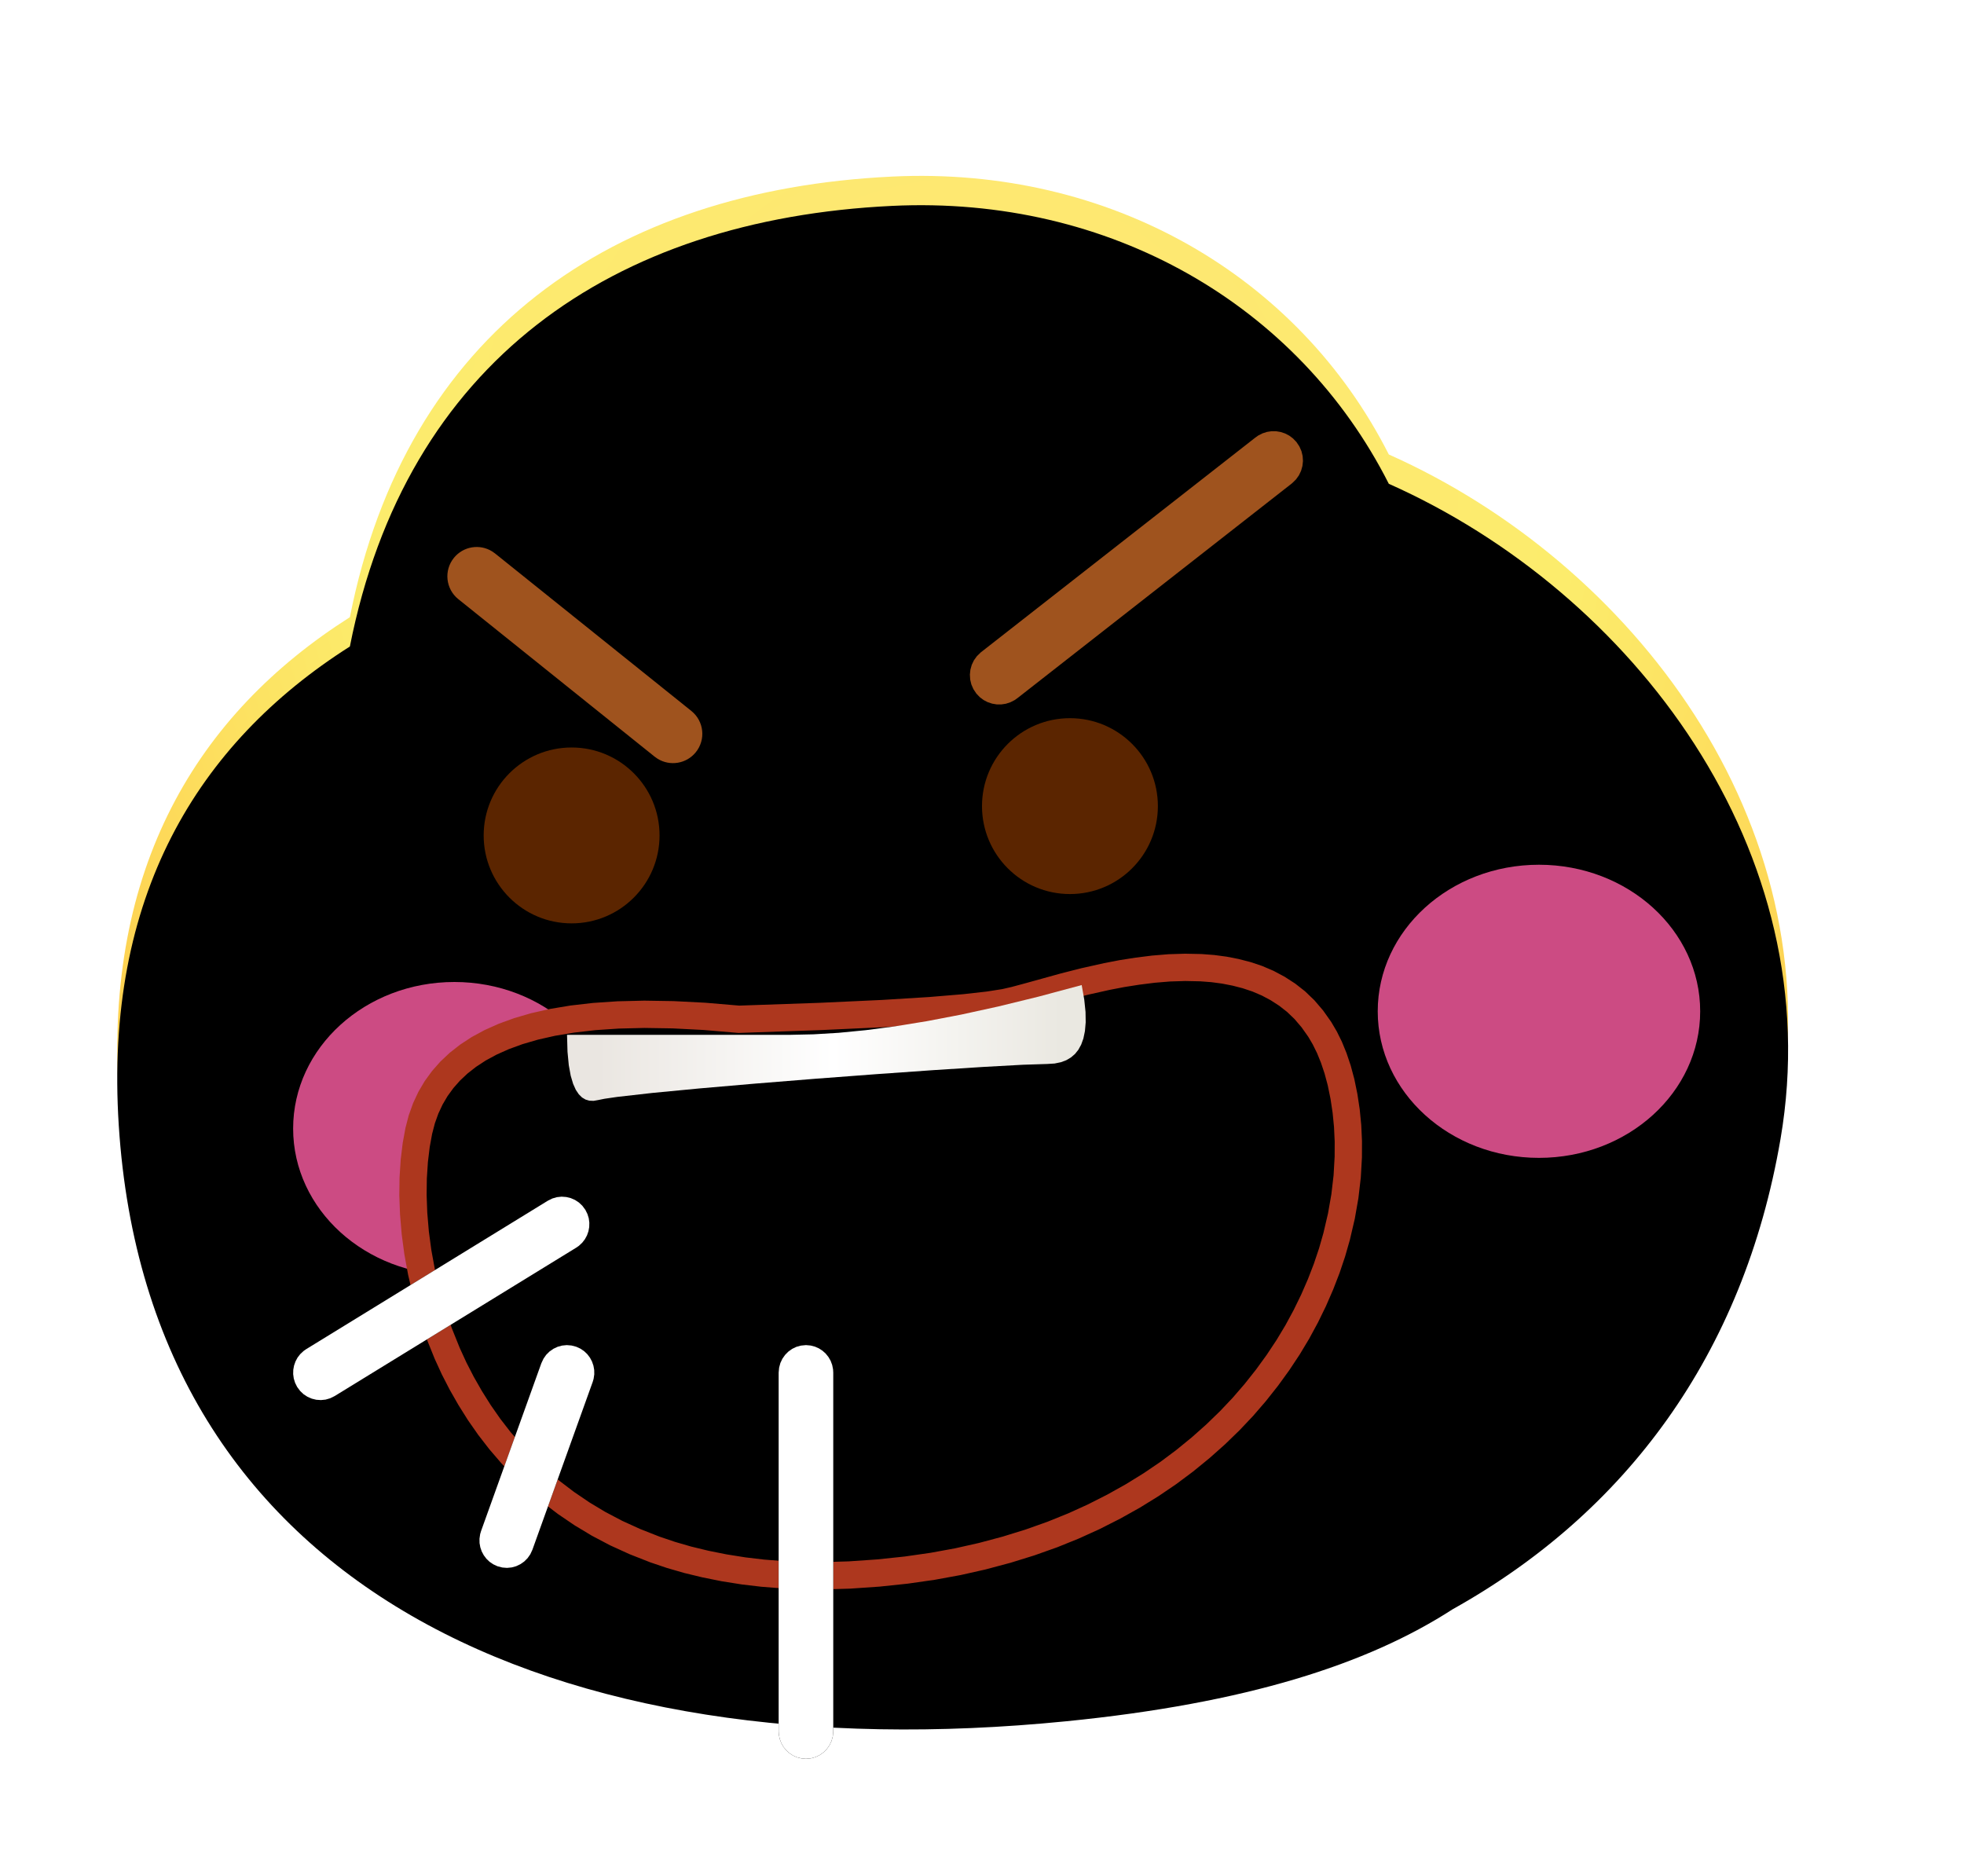 <?xml version="1.0" standalone="no"?><!DOCTYPE svg PUBLIC "-//W3C//DTD SVG 1.1//EN" "http://www.w3.org/Graphics/SVG/1.1/DTD/svg11.dtd"><svg height="1024" node-id="1" sillyvg="true" template-height="1024" template-width="1072" version="1.1" viewBox="0 0 1072 1024" width="1072" xmlns="http://www.w3.org/2000/svg" xmlns:xlink="http://www.w3.org/1999/xlink"><defs node-id="103"><radialGradient cx="0.5" cy="0.197" fx="0.5" fy="0.197" gradientTransform="matrix(0 1 -0.912 0 0.679 -0.303)" gradientUnits="objectBoundingBox" id="radialGradient-1" node-id="5" r="0.939" rev="3" spreadMethod="pad"><stop offset="0" stop-color="#ffe476"></stop><stop offset="0.414" stop-color="#fcec6c"></stop><stop offset="1" stop-color="#ffb02f"></stop></radialGradient><linearGradient gradientUnits="objectBoundingBox" id="linearGradient-9" node-id="29" spreadMethod="pad" x1="0.5" x2="0.5" y1="0.119" y2="1"><stop offset="0" stop-color="#ff8b9f"></stop><stop offset="1" stop-color="#ff5166"></stop></linearGradient><linearGradient gradientUnits="objectBoundingBox" id="linearGradient-12" node-id="38" spreadMethod="pad" x1="0.06" x2="0.952" y1="0.42" y2="0.42"><stop offset="0" stop-color="#eae6e1"></stop><stop offset="0.509" stop-color="#ffffff"></stop><stop offset="1" stop-color="#eae8e1"></stop></linearGradient><filter height="1.173" id="filter-3" node-id="10" width="1.158" x="-0.079" y="-0.087"><feGaussianBlur color-interpolation-filters="linearRGB" in="SourceAlpha" result="shadowBlurInner1" stdDeviation="64 64"></feGaussianBlur><feOffset color-interpolation-filters="linearRGB" dx="0" dy="16" in="shadowBlurInner1" result="shadowOffsetInner1"></feOffset><feComposite color-interpolation-filters="linearRGB" in="shadowOffsetInner1" in2="SourceAlpha" k1="0" k2="-1" k3="1" k4="0" operator="arithmetic" result="shadowInnerInner1"></feComposite><feColorMatrix color-interpolation-filters="linearRGB" in="shadowInnerInner1" result="result4" type="matrix" values="0 0 0 0 0.969 0 0 0 0 0.686 0 0 0 0 0.271 0 0 0 0.501 0"></feColorMatrix></filter><filter height="2.8" id="filter-4" node-id="15" width="2.636" x="-0.818" y="-0.9"><feGaussianBlur color-interpolation-filters="linearRGB" in="SourceGraphic" result="result1" stdDeviation="48 48"></feGaussianBlur></filter><filter height="2.8" id="filter-5" node-id="17" width="2.636" x="-0.818" y="-0.9"><feGaussianBlur color-interpolation-filters="linearRGB" in="SourceGraphic" result="result1" stdDeviation="48 48"></feGaussianBlur></filter><filter height="1.289" id="filter-7" node-id="20" width="1.188" x="-0.094" y="-0.145"><feOffset color-interpolation-filters="linearRGB" dx="0" dy="0" in="SourceAlpha" result="shadowOffsetOuter1"></feOffset><feGaussianBlur color-interpolation-filters="linearRGB" in="shadowOffsetOuter1" result="shadowBlurOuter1" stdDeviation="16 16"></feGaussianBlur><feColorMatrix color-interpolation-filters="linearRGB" in="shadowBlurOuter1" result="result3" type="matrix" values="0 0 0 0 1 0 0 0 0 0.949 0 0 0 0 0.567 0 0 0 1 0"></feColorMatrix></filter><filter height="1.241" id="filter-8" node-id="24" width="1.157" x="-0.078" y="-0.12"><feGaussianBlur color-interpolation-filters="linearRGB" in="SourceAlpha" result="shadowBlurInner1" stdDeviation="8 8"></feGaussianBlur><feOffset color-interpolation-filters="linearRGB" dx="0" dy="0" in="shadowBlurInner1" result="shadowOffsetInner1"></feOffset><feComposite color-interpolation-filters="linearRGB" in="shadowOffsetInner1" in2="SourceAlpha" k1="0" k2="-1" k3="1" k4="0" operator="arithmetic" result="shadowInnerInner1"></feComposite><feColorMatrix color-interpolation-filters="linearRGB" in="shadowInnerInner1" result="result4" type="matrix" values="0 0 0 0 0.661 0 0 0 0 0.087 0 0 0 0 0.01 0 0 0 1 0"></feColorMatrix></filter><filter height="1.093" id="filter-11" node-id="33" width="1.061" x="-0.03" y="-0.047"><feGaussianBlur color-interpolation-filters="linearRGB" in="SourceAlpha" result="shadowBlurInner1" stdDeviation="8 8"></feGaussianBlur><feOffset color-interpolation-filters="linearRGB" dx="0" dy="0" in="shadowBlurInner1" result="shadowOffsetInner1"></feOffset><feComposite color-interpolation-filters="linearRGB" in="shadowOffsetInner1" in2="SourceAlpha" k1="0" k2="-1" k3="1" k4="0" operator="arithmetic" result="shadowInnerInner1"></feComposite><feColorMatrix color-interpolation-filters="linearRGB" in="shadowInnerInner1" result="result4" type="matrix" values="0 0 0 0 0.661 0 0 0 0 0.087 0 0 0 0 0.01 0 0 0 1 0"></feColorMatrix></filter><filter height="1.865" id="filter-14" node-id="43" width="1.594" x="-0.297" y="-0.432"><feOffset color-interpolation-filters="linearRGB" dx="0" dy="0" in="SourceAlpha" result="shadowOffsetOuter1"></feOffset><feGaussianBlur color-interpolation-filters="linearRGB" in="shadowOffsetOuter1" result="shadowBlurOuter1" stdDeviation="16 16"></feGaussianBlur><feColorMatrix color-interpolation-filters="linearRGB" in="shadowBlurOuter1" result="result3" type="matrix" values="0 0 0 0 0.889 0 0 0 0 0.592 0 0 0 0 0.179 0 0 0 1 0"></feColorMatrix></filter><filter height="1.789" id="filter-16" node-id="48" width="2.531" x="-0.765" y="-0.395"><feOffset color-interpolation-filters="linearRGB" dx="0" dy="0" in="SourceAlpha" result="shadowOffsetOuter1"></feOffset><feGaussianBlur color-interpolation-filters="linearRGB" in="shadowOffsetOuter1" result="shadowBlurOuter1" stdDeviation="16 16"></feGaussianBlur><feColorMatrix color-interpolation-filters="linearRGB" in="shadowBlurOuter1" result="result3" type="matrix" values="0 0 0 0 0.889 0 0 0 0 0.592 0 0 0 0 0.179 0 0 0 1 0"></feColorMatrix></filter><filter height="1.425" id="filter-18" node-id="53" width="4.221" x="-1.611" y="-0.213"><feOffset color-interpolation-filters="linearRGB" dx="0" dy="0" in="SourceAlpha" result="shadowOffsetOuter1"></feOffset><feGaussianBlur color-interpolation-filters="linearRGB" in="shadowOffsetOuter1" result="shadowBlurOuter1" stdDeviation="16 16"></feGaussianBlur><feColorMatrix color-interpolation-filters="linearRGB" in="shadowBlurOuter1" result="result3" type="matrix" values="0 0 0 0 0.889 0 0 0 0 0.592 0 0 0 0 0.179 0 0 0 1 0"></feColorMatrix></filter><filter height="2.667" id="filter-20" node-id="58" width="2.667" x="-0.833" y="-0.667"><feOffset color-interpolation-filters="linearRGB" dx="0" dy="16" in="SourceAlpha" result="shadowOffsetOuter1"></feOffset><feGaussianBlur color-interpolation-filters="linearRGB" in="shadowOffsetOuter1" result="shadowBlurOuter1" stdDeviation="24 24"></feGaussianBlur><feColorMatrix color-interpolation-filters="linearRGB" in="shadowBlurOuter1" result="result3" type="matrix" values="0 0 0 0 0.889 0 0 0 0 0.592 0 0 0 0 0.179 0 0 0 1 0"></feColorMatrix></filter><filter height="2.667" id="filter-22" node-id="63" width="2.667" x="-0.833" y="-0.667"><feOffset color-interpolation-filters="linearRGB" dx="0" dy="16" in="SourceAlpha" result="shadowOffsetOuter1"></feOffset><feGaussianBlur color-interpolation-filters="linearRGB" in="shadowOffsetOuter1" result="shadowBlurOuter1" stdDeviation="24 24"></feGaussianBlur><feColorMatrix color-interpolation-filters="linearRGB" in="shadowBlurOuter1" result="result3" type="matrix" values="0 0 0 0 0.889 0 0 0 0 0.592 0 0 0 0 0.179 0 0 0 1 0"></feColorMatrix></filter></defs><g node-id="333"><path d="M 0.00 0.00 L 1024.00 0.00 L 1024.00 1024.00 L 0.00 1024.00 Z" fill="none" group-id="1" id="矩形备份-4" node-id="69" stroke="none" target-height="1024" target-width="1024" target-x="0" target-y="0"></path><g node-id="334"><g node-id="341"><path d="M 486.86 96.38 C 606.07 90.63 708.76 150.68 758.05 248.07 C 890.94 307.20 998.79 448.58 971.84 605.75 C 951.63 723.61 887.20 809.73 792.89 862.38 C 746.43 892.44 680.20 913.75 581.85 923.53 C 302.34 951.30 80.98 850.50 64.82 598.22 C 56.85 473.83 107.42 389.95 190.97 336.88 C 221.60 181.87 333.84 103.75 486.86 96.38 Z" fill="url(#radialGradient-1)" fill-rule="evenodd" group-id="1,2,9" node-id="220" stroke="none" target-height="860.67" target-width="941.941" target-x="56.854" target-y="90.633"></path></g><path d="M 486.86 96.38 C 606.07 90.63 708.76 150.68 758.05 248.07 C 890.94 307.20 998.79 448.58 971.84 605.75 C 951.63 723.61 887.20 809.73 792.89 862.38 C 746.43 892.44 680.20 913.75 581.85 923.53 C 302.34 951.30 80.98 850.50 64.82 598.22 C 56.85 473.83 107.42 389.95 190.97 336.88 C 221.60 181.87 333.84 103.75 486.86 96.38 Z" fill="#000000" fill-rule="evenodd" filter="url(#filter-3)" group-id="1,2,10" node-id="225" stroke="none" target-height="860.67" target-width="941.941" target-x="56.854" target-y="90.633"></path></g><g node-id="335"><path d="M 928.00 552.00 C 928.00 596.18 888.60 632.00 840.00 632.00 C 791.40 632.00 752.00 596.18 752.00 552.00 C 752.00 507.82 791.40 472.00 840.00 472.00 C 888.60 472.00 928.00 507.82 928.00 552.00 Z" fill="#ff5ea4" fill-opacity="0.8" fill-rule="evenodd" filter="url(#filter-4)" group-id="1,3" id="椭圆形" node-id="73" stroke="none" target-height="160" target-width="176" target-x="752" target-y="472"></path></g><g node-id="336"><path d="M 336.00 616.00 C 336.00 660.18 296.60 696.00 248.00 696.00 C 199.40 696.00 160.00 660.18 160.00 616.00 C 160.00 571.82 199.40 536.00 248.00 536.00 C 296.60 536.00 336.00 571.82 336.00 616.00 Z" fill="#ff5ea4" fill-opacity="0.8" fill-rule="evenodd" filter="url(#filter-5)" group-id="1,4" id="椭圆形备份-6" node-id="74" stroke="none" target-height="160" target-width="176" target-x="160" target-y="536"></path></g><g node-id="337"><g node-id="343"><g node-id="352"><path d="M 403.30 556.35 L 384.57 554.76 L 367.41 553.88 L 351.70 553.63 L 337.36 553.98 L 324.29 554.86 L 312.39 556.23 L 301.59 558.03 L 291.81 560.24 L 282.95 562.82 L 274.96 565.73 L 267.76 568.95 L 261.28 572.46 L 255.48 576.26 L 250.30 580.32 L 245.69 584.66 L 241.62 589.28 L 238.05 594.19 L 234.97 599.42 L 232.37 604.99 L 230.24 610.93 L 228.59 617.27 L 227.17 625.03 L 226.14 633.58 L 225.53 643.00 L 225.41 652.41 L 225.78 662.38 L 226.67 672.95 L 228.07 683.45 L 230.05 694.27 L 232.65 705.43 L 235.79 716.44 L 239.60 727.53 L 244.10 738.71 L 247.86 746.92 L 252.04 755.05 L 256.64 763.10 L 261.67 771.10 L 267.05 778.81 L 272.88 786.34 L 279.19 793.69 L 286.00 800.88 L 293.12 807.65 L 300.76 814.15 L 308.95 820.38 L 317.72 826.34 L 326.71 831.74 L 336.30 836.79 L 346.55 841.46 L 357.47 845.76 L 366.20 848.71 L 375.38 851.37 L 385.04 853.71 L 395.21 855.75 L 405.90 857.45 L 416.33 858.68 L 427.29 859.54 L 438.81 860.01 L 450.92 860.06 L 463.65 859.68 L 479.49 858.59 L 494.62 857.00 L 509.08 854.93 L 522.89 852.40 L 536.09 849.43 L 549.49 845.85 L 562.26 841.89 L 574.42 837.57 L 585.99 832.89 L 597.01 827.88 L 608.04 822.29 L 618.49 816.44 L 628.39 810.32 L 637.76 803.96 L 646.62 797.34 L 655.34 790.22 L 663.52 782.95 L 671.21 775.50 L 678.40 767.90 L 685.12 760.12 L 691.59 751.95 L 697.56 743.71 L 703.07 735.40 L 708.11 727.01 L 712.70 718.54 L 716.98 709.77 L 720.79 701.02 L 724.16 692.30 L 727.08 683.60 L 729.57 674.90 L 732.17 663.78 L 734.08 652.86 L 735.33 642.12 L 735.93 631.53 L 735.96 622.95 L 735.57 614.60 L 734.77 606.45 L 733.57 598.50 L 731.98 590.73 L 730.11 583.76 L 727.99 577.44 L 725.65 571.70 L 723.09 566.52 L 720.34 561.84 L 716.30 556.13 L 712.00 551.10 L 707.43 546.71 L 702.59 542.92 L 697.38 539.55 L 691.96 536.66 L 686.31 534.24 L 680.42 532.27 L 674.41 530.72 L 668.26 529.52 L 661.96 528.68 L 655.51 528.19 L 646.89 528.01 L 638.23 528.28 L 629.52 529.00 L 620.84 530.09 L 612.38 531.42 L 604.14 533.01 L 592.01 535.72 L 581.03 538.51 L 561.89 543.81 L 553.91 545.96 L 548.37 547.22 L 539.57 548.60 L 526.41 550.08 L 507.65 551.64 L 481.93 553.23 L 447.71 554.81 L 403.30 556.35 Z" fill="#000000" fill-rule="evenodd" filter="url(#filter-7)" group-id="1,5,11,20" node-id="241" stroke="none" target-height="332.05" target-width="510.552" target-x="225.405" target-y="528.014"></path></g><g node-id="353"><path d="M 403.30 556.35 L 384.57 554.76 L 367.41 553.88 L 351.70 553.63 L 337.36 553.98 L 324.29 554.86 L 312.39 556.23 L 301.59 558.03 L 291.81 560.24 L 282.95 562.82 L 274.96 565.73 L 267.76 568.95 L 261.28 572.46 L 255.48 576.26 L 250.30 580.32 L 245.69 584.66 L 241.62 589.28 L 238.05 594.19 L 234.97 599.42 L 232.37 604.99 L 230.24 610.93 L 228.59 617.27 L 227.17 625.03 L 226.14 633.58 L 225.53 643.00 L 225.41 652.41 L 225.78 662.38 L 226.67 672.95 L 228.07 683.45 L 230.05 694.27 L 232.65 705.43 L 235.79 716.44 L 239.60 727.53 L 244.10 738.71 L 247.86 746.92 L 252.04 755.05 L 256.64 763.10 L 261.67 771.10 L 267.05 778.81 L 272.88 786.34 L 279.19 793.69 L 286.00 800.88 L 293.12 807.65 L 300.76 814.15 L 308.95 820.38 L 317.72 826.34 L 326.71 831.74 L 336.30 836.79 L 346.55 841.46 L 357.47 845.76 L 366.20 848.71 L 375.38 851.37 L 385.04 853.71 L 395.21 855.75 L 405.90 857.45 L 416.33 858.68 L 427.29 859.54 L 438.81 860.01 L 450.92 860.06 L 463.65 859.68 L 479.49 858.59 L 494.62 857.00 L 509.08 854.93 L 522.89 852.40 L 536.09 849.43 L 549.49 845.85 L 562.26 841.89 L 574.42 837.57 L 585.99 832.89 L 597.01 827.88 L 608.04 822.29 L 618.49 816.44 L 628.39 810.32 L 637.76 803.96 L 646.62 797.34 L 655.34 790.22 L 663.52 782.95 L 671.21 775.50 L 678.40 767.90 L 685.12 760.12 L 691.59 751.95 L 697.56 743.71 L 703.07 735.40 L 708.11 727.01 L 712.70 718.54 L 716.98 709.77 L 720.79 701.02 L 724.16 692.30 L 727.08 683.60 L 729.57 674.90 L 732.17 663.78 L 734.08 652.86 L 735.33 642.12 L 735.93 631.53 L 735.96 622.95 L 735.57 614.60 L 734.77 606.45 L 733.57 598.50 L 731.98 590.73 L 730.11 583.76 L 727.99 577.44 L 725.65 571.70 L 723.09 566.52 L 720.34 561.84 L 716.30 556.13 L 712.00 551.10 L 707.43 546.71 L 702.59 542.92 L 697.38 539.55 L 691.96 536.66 L 686.31 534.24 L 680.42 532.27 L 674.41 530.72 L 668.26 529.52 L 661.96 528.68 L 655.51 528.19 L 646.89 528.01 L 638.23 528.28 L 629.52 529.00 L 620.84 530.09 L 612.38 531.42 L 604.14 533.01 L 592.01 535.72 L 581.03 538.51 L 561.89 543.81 L 553.91 545.96 L 548.37 547.22 L 539.57 548.60 L 526.41 550.08 L 507.65 551.64 L 481.93 553.23 L 447.71 554.81 L 403.30 556.35 Z" fill="#ed1f2a" fill-rule="evenodd" group-id="1,5,11,21" node-id="246" stroke="none" target-height="332.05" target-width="510.552" target-x="225.405" target-y="528.014"></path></g><path d="M 403.30 556.35 L 384.57 554.76 L 367.41 553.88 L 351.70 553.63 L 337.36 553.98 L 324.29 554.86 L 312.39 556.23 L 301.59 558.03 L 291.81 560.24 L 282.95 562.82 L 274.96 565.73 L 267.76 568.95 L 261.28 572.46 L 255.48 576.26 L 250.30 580.32 L 245.69 584.66 L 241.62 589.28 L 238.05 594.19 L 234.97 599.42 L 232.37 604.99 L 230.24 610.93 L 228.59 617.27 L 227.17 625.03 L 226.14 633.58 L 225.53 643.00 L 225.41 652.41 L 225.78 662.38 L 226.67 672.95 L 228.07 683.45 L 230.05 694.27 L 232.65 705.43 L 235.79 716.44 L 239.60 727.53 L 244.10 738.71 L 247.86 746.92 L 252.04 755.05 L 256.64 763.10 L 261.67 771.10 L 267.05 778.81 L 272.88 786.34 L 279.19 793.69 L 286.00 800.88 L 293.12 807.65 L 300.76 814.15 L 308.95 820.38 L 317.72 826.34 L 326.71 831.74 L 336.30 836.79 L 346.55 841.46 L 357.47 845.76 L 366.20 848.71 L 375.38 851.37 L 385.04 853.71 L 395.21 855.75 L 405.90 857.45 L 416.33 858.68 L 427.29 859.54 L 438.81 860.01 L 450.92 860.06 L 463.65 859.68 L 479.49 858.59 L 494.62 857.00 L 509.08 854.93 L 522.89 852.40 L 536.09 849.43 L 549.49 845.85 L 562.26 841.89 L 574.42 837.57 L 585.99 832.89 L 597.01 827.88 L 608.04 822.29 L 618.49 816.44 L 628.39 810.32 L 637.76 803.96 L 646.62 797.34 L 655.34 790.22 L 663.52 782.95 L 671.21 775.50 L 678.40 767.90 L 685.12 760.12 L 691.59 751.95 L 697.56 743.71 L 703.07 735.40 L 708.11 727.01 L 712.70 718.54 L 716.98 709.77 L 720.79 701.02 L 724.16 692.30 L 727.08 683.60 L 729.57 674.90 L 732.17 663.78 L 734.08 652.86 L 735.33 642.12 L 735.93 631.53 L 735.96 622.95 L 735.57 614.60 L 734.77 606.45 L 733.57 598.50 L 731.98 590.73 L 730.11 583.76 L 727.99 577.44 L 725.65 571.70 L 723.09 566.52 L 720.34 561.84 L 716.30 556.13 L 712.00 551.10 L 707.43 546.71 L 702.59 542.92 L 697.38 539.55 L 691.96 536.66 L 686.31 534.24 L 680.42 532.27 L 674.41 530.72 L 668.26 529.52 L 661.96 528.68 L 655.51 528.19 L 646.89 528.01 L 638.23 528.28 L 629.52 529.00 L 620.84 530.09 L 612.38 531.42 L 604.14 533.01 L 592.01 535.72 L 581.03 538.51 L 561.89 543.81 L 553.91 545.96 L 548.37 547.22 L 539.57 548.60 L 526.41 550.08 L 507.65 551.64 L 481.93 553.23 L 447.71 554.81 L 403.30 556.35 Z" fill="#000000" fill-rule="evenodd" filter="url(#filter-8)" group-id="1,5,11,22" node-id="251" stroke="none" target-height="332.05" target-width="510.552" target-x="225.405" target-y="528.014"></path></g><path d="M 620.35 638.30 L 635.53 638.61 L 650.39 639.49 L 664.92 640.93 L 679.14 642.91 L 693.36 645.48 L 707.16 648.55 L 720.56 652.09 L 733.58 656.11 L 731.70 666.06 L 729.26 676.07 L 726.25 686.17 L 722.64 696.36 L 718.56 706.29 L 713.90 716.18 L 708.64 726.03 L 702.76 735.87 L 696.45 745.33 L 689.53 754.64 L 681.97 763.82 L 673.77 772.85 L 666.97 779.71 L 659.75 786.40 L 652.11 792.93 L 644.04 799.30 L 635.52 805.51 L 626.90 811.29 L 617.84 816.83 L 608.32 822.15 L 598.33 827.23 L 587.85 832.07 L 577.40 836.42 L 566.47 840.46 L 555.05 844.20 L 543.10 847.62 L 530.61 850.72 L 518.32 853.30 L 505.50 855.50 L 492.13 857.31 L 478.18 858.71 L 463.65 859.68 L 451.55 860.06 L 440.01 860.04 L 429.01 859.64 L 418.52 858.88 L 407.90 857.71 L 397.79 856.21 L 388.15 854.40 L 378.96 852.28 L 369.75 849.77 L 360.98 846.99 L 352.63 843.95 L 344.68 840.67 L 345.00 831.08 L 345.90 821.66 L 347.36 812.40 L 349.39 803.27 L 351.99 794.27 L 355.11 785.44 L 358.74 776.77 L 362.88 768.26 L 367.54 759.90 L 372.74 751.67 L 378.32 743.78 L 384.34 736.09 L 390.84 728.58 L 397.82 721.25 L 405.29 714.09 L 412.99 707.36 L 421.09 700.86 L 429.62 694.59 L 438.57 688.55 L 447.98 682.75 L 457.49 677.39 L 467.35 672.32 L 477.57 667.54 L 488.17 663.05 L 499.15 658.87 L 510.15 655.12 L 521.44 651.72 L 533.03 648.67 L 544.94 645.98 L 557.16 643.64 L 569.32 641.75 L 581.71 640.27 L 594.34 639.19 L 607.22 638.53 L 620.35 638.30 Z" fill="url(#linearGradient-9)" fill-rule="evenodd" group-id="1,5" id="形状结合" node-id="80" stroke="none" target-height="221.764" target-width="388.902" target-x="344.675" target-y="638.299"></path><path d="M 403.30 556.35 L 384.57 554.76 L 367.41 553.88 L 351.70 553.63 L 337.36 553.98 L 324.29 554.86 L 312.39 556.23 L 301.59 558.03 L 291.81 560.24 L 282.95 562.82 L 274.96 565.73 L 267.76 568.95 L 261.28 572.46 L 255.48 576.26 L 250.30 580.32 L 245.69 584.66 L 241.62 589.28 L 238.05 594.19 L 234.97 599.42 L 232.37 604.99 L 230.24 610.93 L 228.59 617.27 L 227.17 625.03 L 226.14 633.58 L 225.53 643.00 L 225.41 652.41 L 225.78 662.38 L 226.67 672.95 L 228.07 683.45 L 230.05 694.27 L 232.65 705.43 L 235.79 716.44 L 239.60 727.53 L 244.10 738.71 L 247.86 746.92 L 252.04 755.05 L 256.64 763.10 L 261.67 771.10 L 267.05 778.81 L 272.88 786.34 L 279.19 793.69 L 286.00 800.88 L 293.12 807.65 L 300.76 814.15 L 308.95 820.38 L 317.72 826.34 L 326.71 831.74 L 336.30 836.79 L 346.55 841.46 L 357.47 845.76 L 366.20 848.71 L 375.38 851.37 L 385.04 853.71 L 395.21 855.75 L 405.90 857.45 L 416.33 858.68 L 427.29 859.54 L 438.81 860.01 L 450.92 860.06 L 463.65 859.68 L 479.49 858.59 L 494.62 857.00 L 509.08 854.93 L 522.89 852.40 L 536.09 849.43 L 549.49 845.85 L 562.26 841.89 L 574.42 837.57 L 585.99 832.89 L 597.01 827.88 L 608.04 822.29 L 618.49 816.44 L 628.39 810.32 L 637.76 803.96 L 646.62 797.34 L 655.34 790.22 L 663.52 782.95 L 671.21 775.50 L 678.40 767.90 L 685.12 760.12 L 691.59 751.95 L 697.56 743.71 L 703.07 735.40 L 708.11 727.01 L 712.70 718.54 L 716.98 709.77 L 720.79 701.02 L 724.16 692.30 L 727.08 683.60 L 729.57 674.90 L 732.17 663.78 L 734.08 652.86 L 735.33 642.12 L 735.93 631.53 L 735.96 622.95 L 735.57 614.60 L 734.77 606.45 L 733.57 598.50 L 731.98 590.73 L 730.11 583.76 L 727.99 577.44 L 725.65 571.70 L 723.09 566.52 L 720.34 561.84 L 716.30 556.13 L 712.00 551.10 L 707.43 546.71 L 702.59 542.92 L 697.38 539.55 L 691.96 536.66 L 686.31 534.24 L 680.42 532.27 L 674.41 530.72 L 668.26 529.52 L 661.96 528.68 L 655.51 528.19 L 646.89 528.01 L 638.23 528.28 L 629.52 529.00 L 620.84 530.09 L 612.38 531.42 L 604.14 533.01 L 592.01 535.72 L 581.03 538.51 L 561.89 543.81 L 553.91 545.96 L 548.37 547.22 L 539.57 548.60 L 526.41 550.08 L 507.65 551.64 L 481.93 553.23 L 447.71 554.81 L 403.30 556.35 Z" fill="#000000" fill-rule="evenodd" filter="url(#filter-11)" group-id="1,5,12,23" node-id="259" stroke="none" target-height="332.05" target-width="510.552" target-x="225.405" target-y="528.014"></path><path d="M 403.30 556.35 L 384.57 554.76 L 367.41 553.88 L 351.70 553.63 L 337.36 553.98 L 324.29 554.86 L 312.39 556.23 L 301.59 558.03 L 291.81 560.24 L 282.95 562.82 L 274.96 565.73 L 267.76 568.95 L 261.28 572.46 L 255.48 576.26 L 250.30 580.32 L 245.69 584.66 L 241.62 589.28 L 238.05 594.19 L 234.97 599.42 L 232.37 604.99 L 230.24 610.93 L 228.59 617.27 L 227.17 625.03 L 226.14 633.58 L 225.53 643.00 L 225.41 652.41 L 225.78 662.38 L 226.67 672.95 L 228.07 683.45 L 230.05 694.27 L 232.65 705.43 L 235.79 716.44 L 239.60 727.53 L 244.10 738.71 L 247.86 746.92 L 252.04 755.05 L 256.64 763.10 L 261.67 771.10 L 267.05 778.81 L 272.88 786.34 L 279.19 793.69 L 286.00 800.88 L 293.12 807.65 L 300.76 814.15 L 308.95 820.38 L 317.72 826.34 L 326.71 831.74 L 336.30 836.79 L 346.55 841.46 L 357.47 845.76 L 366.20 848.71 L 375.38 851.37 L 385.04 853.71 L 395.21 855.75 L 405.90 857.45 L 416.33 858.68 L 427.29 859.54 L 438.81 860.01 L 450.92 860.06 L 463.65 859.68 L 479.49 858.59 L 494.62 857.00 L 509.08 854.93 L 522.89 852.40 L 536.09 849.43 L 549.49 845.85 L 562.26 841.89 L 574.42 837.57 L 585.99 832.89 L 597.01 827.88 L 608.04 822.29 L 618.49 816.44 L 628.39 810.32 L 637.76 803.96 L 646.62 797.34 L 655.34 790.22 L 663.52 782.95 L 671.21 775.50 L 678.40 767.90 L 685.12 760.12 L 691.59 751.95 L 697.56 743.71 L 703.07 735.40 L 708.11 727.01 L 712.70 718.54 L 716.98 709.77 L 720.79 701.02 L 724.16 692.30 L 727.08 683.60 L 729.57 674.90 L 732.17 663.78 L 734.08 652.86 L 735.33 642.12 L 735.93 631.53 L 735.96 622.95 L 735.57 614.60 L 734.77 606.45 L 733.57 598.50 L 731.98 590.73 L 730.11 583.76 L 727.99 577.44 L 725.65 571.70 L 723.09 566.52 L 720.34 561.84 L 716.30 556.13 L 712.00 551.10 L 707.43 546.71 L 702.59 542.92 L 697.38 539.55 L 691.96 536.66 L 686.31 534.24 L 680.42 532.27 L 674.41 530.72 L 668.26 529.52 L 661.96 528.68 L 655.51 528.19 L 646.89 528.01 L 638.23 528.28 L 629.52 529.00 L 620.84 530.09 L 612.38 531.42 L 604.14 533.01 L 592.01 535.72 L 581.03 538.51 L 561.89 543.81 L 553.91 545.96 L 548.37 547.22 L 539.57 548.60 L 526.41 550.08 L 507.65 551.64 L 481.93 553.23 L 447.71 554.81 L 403.30 556.35 Z" fill="none" group-id="1,5,12,24" node-id="264" stroke="#ad371e" stroke-linecap="butt" stroke-width="14.901" target-height="332.05" target-width="510.552" target-x="225.405" target-y="528.014"></path><path d="M 309.50 564.83 L 309.76 574.07 L 310.46 581.42 L 311.51 587.17 L 312.82 591.58 L 314.31 594.90 L 315.95 597.33 L 317.71 599.05 L 319.60 600.17 L 321.67 600.78 L 323.99 600.88 L 326.65 600.41 L 329.94 599.74 L 336.93 598.72 L 356.04 596.56 L 381.85 594.09 L 412.25 591.46 L 445.10 588.81 L 478.27 586.31 L 509.63 584.10 L 537.06 582.34 L 558.42 581.17 L 571.59 580.75 L 575.62 580.50 L 579.07 579.79 L 582.02 578.68 L 584.56 577.18 L 586.74 575.30 L 588.59 572.99 L 590.13 570.19 L 591.34 566.84 L 592.18 562.82 L 592.60 558.02 L 592.51 552.33 L 591.81 545.59 L 590.41 537.67 L 566.86 543.99 L 545.00 549.34 L 524.72 553.78 L 505.93 557.38 L 488.57 560.20 L 472.53 562.30 L 457.74 563.74 L 444.12 564.56 L 431.60 564.83 L 309.50 564.83 Z" fill="url(#linearGradient-12)" fill-rule="evenodd" group-id="1,5" id="路径-58" node-id="84" stroke="none" target-height="63.212" target-width="283.102" target-x="309.495" target-y="537.669"></path><path d="M 299.03 655.38 L 301.48 654.17 L 303.96 653.45 L 306.51 653.18 L 309.06 653.36 L 311.50 653.95 L 313.86 654.97 L 316.00 656.38 L 317.88 658.16 L 319.51 660.37 L 320.64 662.65 L 321.36 664.97 L 321.67 667.35 L 321.61 669.74 L 321.19 672.05 L 320.40 674.30 L 319.26 676.40 L 317.80 678.29 L 315.99 679.99 L 314.55 680.99 L 182.67 762.01 L 180.21 763.22 L 177.73 763.94 L 175.19 764.20 L 172.63 764.03 L 170.19 763.43 L 167.84 762.41 L 165.70 761.01 L 163.82 759.22 L 162.18 757.02 L 161.05 754.73 L 160.34 752.41 L 160.02 750.04 L 160.08 747.64 L 160.51 745.33 L 161.30 743.08 L 162.43 740.98 L 163.89 739.10 L 165.71 737.40 L 167.14 736.40 L 299.03 655.38 Z" fill="#000000" fill-rule="nonzero" filter="url(#filter-14)" group-id="1,5,13,25" node-id="272" stroke="none" target-height="111.02" target-width="161.65" target-x="160.022" target-y="653.182"></path><path d="M 299.03 655.38 L 301.48 654.17 L 303.96 653.45 L 306.51 653.18 L 309.06 653.36 L 311.50 653.95 L 313.86 654.97 L 316.00 656.38 L 317.88 658.16 L 319.51 660.37 L 320.64 662.65 L 321.36 664.97 L 321.67 667.35 L 321.61 669.74 L 321.19 672.05 L 320.40 674.30 L 319.26 676.40 L 317.80 678.29 L 315.99 679.99 L 314.55 680.99 L 182.67 762.01 L 180.21 763.22 L 177.73 763.94 L 175.19 764.20 L 172.63 764.03 L 170.19 763.43 L 167.84 762.41 L 165.70 761.01 L 163.82 759.22 L 162.18 757.02 L 161.05 754.73 L 160.34 752.41 L 160.02 750.04 L 160.08 747.64 L 160.51 745.33 L 161.30 743.08 L 162.43 740.98 L 163.89 739.10 L 165.71 737.40 L 167.14 736.40 L 299.03 655.38 Z" fill="#ffffff" fill-rule="nonzero" group-id="1,5,13,26" node-id="277" stroke="none" target-height="111.02" target-width="161.65" target-x="160.022" target-y="653.182"></path><path d="M 295.48 744.10 L 296.65 741.61 L 298.13 739.49 L 299.95 737.68 L 302.06 736.21 L 304.33 735.13 L 306.80 734.45 L 309.34 734.20 L 311.92 734.41 L 314.56 735.10 L 316.87 736.17 L 318.86 737.53 L 320.59 739.18 L 322.03 741.09 L 323.13 743.16 L 323.91 745.41 L 324.33 747.76 L 324.37 750.15 L 324.00 752.62 L 323.51 754.30 L 290.60 845.90 L 289.44 848.39 L 287.95 850.51 L 286.13 852.32 L 284.02 853.79 L 281.75 854.87 L 279.28 855.55 L 276.74 855.80 L 274.16 855.59 L 271.52 854.90 L 269.22 853.83 L 267.22 852.47 L 265.50 850.82 L 264.06 848.91 L 262.95 846.84 L 262.17 844.59 L 261.75 842.24 L 261.72 839.85 L 262.08 837.37 L 262.57 835.70 L 295.48 744.10 Z" fill="#000000" fill-rule="nonzero" filter="url(#filter-16)" group-id="1,5,14,27" node-id="284" stroke="none" target-height="121.609" target-width="62.65" target-x="261.717" target-y="734.196"></path><path d="M 295.48 744.10 L 296.65 741.61 L 298.13 739.49 L 299.95 737.68 L 302.06 736.21 L 304.33 735.13 L 306.80 734.45 L 309.34 734.20 L 311.92 734.41 L 314.56 735.10 L 316.87 736.17 L 318.86 737.53 L 320.59 739.18 L 322.03 741.09 L 323.13 743.16 L 323.91 745.41 L 324.33 747.76 L 324.37 750.15 L 324.00 752.62 L 323.51 754.30 L 290.60 845.90 L 289.44 848.39 L 287.95 850.51 L 286.13 852.32 L 284.02 853.79 L 281.75 854.87 L 279.28 855.55 L 276.74 855.80 L 274.16 855.59 L 271.52 854.90 L 269.22 853.83 L 267.22 852.47 L 265.50 850.82 L 264.06 848.91 L 262.95 846.84 L 262.17 844.59 L 261.75 842.24 L 261.72 839.85 L 262.08 837.37 L 262.57 835.70 L 295.48 744.10 Z" fill="#ffffff" fill-rule="nonzero" group-id="1,5,14,28" node-id="289" stroke="none" target-height="121.609" target-width="62.65" target-x="261.717" target-y="734.196"></path><path d="M 439.91 734.20 L 442.44 734.42 L 444.78 735.02 L 446.96 735.98 L 448.96 737.28 L 450.70 738.85 L 452.19 740.70 L 453.38 742.77 L 454.22 745.01 L 454.71 747.45 L 454.81 749.20 L 454.81 945.00 L 454.56 947.74 L 453.88 950.25 L 452.78 952.57 L 451.30 954.68 L 449.52 956.46 L 447.43 957.95 L 445.13 959.06 L 442.63 959.75 L 439.91 960.00 L 437.39 959.78 L 435.05 959.19 L 432.87 958.22 L 430.87 956.92 L 429.13 955.35 L 427.63 953.50 L 426.45 951.44 L 425.61 949.20 L 425.11 946.75 L 425.01 945.00 L 425.01 749.20 L 425.27 746.46 L 425.95 743.96 L 427.05 741.63 L 428.53 739.53 L 430.30 737.74 L 432.39 736.25 L 434.70 735.14 L 437.19 734.46 L 439.91 734.20 Z" fill="#000000" fill-rule="nonzero" filter="url(#filter-18)" group-id="1,5,15,29" node-id="296" stroke="none" target-height="225.797" target-width="29.802" target-x="425.012" target-y="734.203"></path><path d="M 439.91 734.20 L 442.44 734.42 L 444.78 735.02 L 446.96 735.98 L 448.96 737.28 L 450.70 738.85 L 452.19 740.70 L 453.38 742.77 L 454.22 745.01 L 454.71 747.45 L 454.81 749.20 L 454.81 945.00 L 454.56 947.74 L 453.88 950.25 L 452.78 952.57 L 451.30 954.68 L 449.52 956.46 L 447.43 957.95 L 445.13 959.06 L 442.63 959.75 L 439.91 960.00 L 437.39 959.78 L 435.05 959.19 L 432.87 958.22 L 430.87 956.92 L 429.13 955.35 L 427.63 953.50 L 426.45 951.44 L 425.61 949.20 L 425.11 946.75 L 425.01 945.00 L 425.01 749.20 L 425.27 746.46 L 425.95 743.96 L 427.05 741.63 L 428.53 739.53 L 430.30 737.74 L 432.39 736.25 L 434.70 735.14 L 437.19 734.46 L 439.91 734.20 Z" fill="#ffffff" fill-rule="nonzero" group-id="1,5,15,30" node-id="301" stroke="none" target-height="225.797" target-width="29.802" target-x="425.012" target-y="734.203"></path></g><path d="M 247.75 304.50 C 252.88 298.16 261.86 296.76 268.61 300.96 L 270.25 302.12 L 377.41 388.10 C 384.28 393.66 385.34 403.73 379.78 410.60 C 374.65 416.94 365.67 418.34 358.92 414.14 L 357.28 412.98 L 250.12 327.00 C 243.25 321.44 242.19 311.37 247.75 304.50 Z" fill="#9f531e" fill-rule="nonzero" group-id="1" id="路径-54" node-id="94" stroke="none" target-height="121.574" target-width="143.154" target-x="242.189" target-y="296.763"></path><path d="M 707.63 241.27 L 705.75 239.31 L 703.69 237.77 L 701.44 236.60 L 699.02 235.80 L 696.57 235.39 L 694.03 235.37 L 691.53 235.75 L 689.12 236.53 L 686.76 237.73 L 685.13 238.89 L 535.32 356.10 L 533.22 358.15 L 531.60 360.40 L 530.41 362.88 L 529.67 365.53 L 529.39 368.21 L 529.56 370.95 L 530.20 373.62 L 531.32 376.16 L 532.94 378.60 L 534.82 380.56 L 536.88 382.10 L 539.13 383.27 L 541.55 384.07 L 544.01 384.48 L 546.54 384.50 L 549.04 384.12 L 551.45 383.34 L 553.81 382.14 L 555.45 380.98 L 705.25 263.77 L 707.35 261.72 L 708.97 259.47 L 710.16 256.99 L 710.90 254.34 L 711.19 251.66 L 711.01 248.92 L 710.37 246.25 L 709.25 243.71 L 707.63 241.27 Z" fill="#9f531e" fill-rule="nonzero" group-id="1,6" id="路径-54备份" node-id="95" stroke="none" target-height="149.127" target-width="181.8" target-x="529.386" target-y="235.371"></path><path d="M 360.00 456.00 C 360.00 482.51 338.51 504.00 312.00 504.00 C 285.49 504.00 264.00 482.51 264.00 456.00 C 264.00 429.49 285.49 408.00 312.00 408.00 C 338.51 408.00 360.00 429.49 360.00 456.00 Z" fill="#000000" fill-rule="evenodd" filter="url(#filter-20)" group-id="1,7,16" node-id="314" stroke="none" target-height="96" target-width="96" target-x="264" target-y="408"></path><path d="M 360.00 456.00 C 360.00 482.51 338.51 504.00 312.00 504.00 C 285.49 504.00 264.00 482.51 264.00 456.00 C 264.00 429.49 285.49 408.00 312.00 408.00 C 338.51 408.00 360.00 429.49 360.00 456.00 Z" fill="#5b2500" fill-rule="evenodd" group-id="1,7,17" node-id="319" stroke="none" target-height="96" target-width="96" target-x="264" target-y="408"></path><path d="M 632.00 440.00 C 632.00 466.51 610.51 488.00 584.00 488.00 C 557.49 488.00 536.00 466.51 536.00 440.00 C 536.00 413.49 557.49 392.00 584.00 392.00 C 610.51 392.00 632.00 413.49 632.00 440.00 Z" fill="#000000" fill-rule="evenodd" filter="url(#filter-22)" group-id="1,8,18" node-id="326" stroke="none" target-height="96" target-width="96" target-x="536" target-y="392"></path><path d="M 632.00 440.00 C 632.00 466.51 610.51 488.00 584.00 488.00 C 557.49 488.00 536.00 466.51 536.00 440.00 C 536.00 413.49 557.49 392.00 584.00 392.00 C 610.51 392.00 632.00 413.49 632.00 440.00 Z" fill="#5b2500" fill-rule="evenodd" group-id="1,8,19" node-id="331" stroke="none" target-height="96" target-width="96" target-x="536" target-y="392"></path></g></svg>